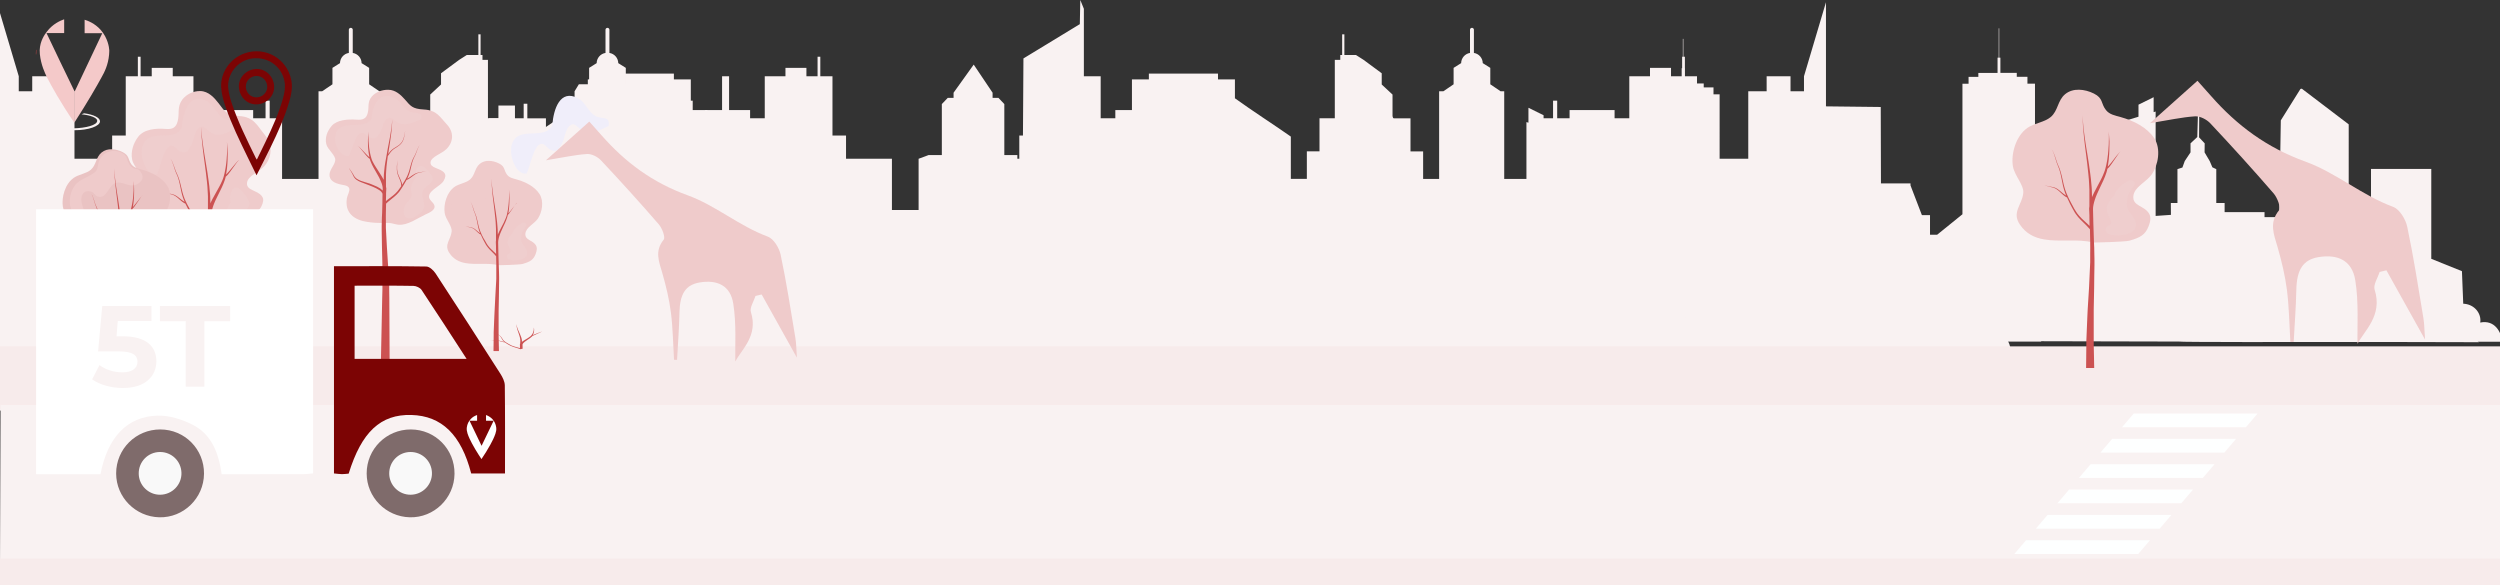 <?xml version="1.0" encoding="utf-8"?>
<!-- Generator: Adobe Illustrator 23.0.2, SVG Export Plug-In . SVG Version: 6.00 Build 0)  -->
<svg version="1.1" id="mockup_cover" xmlns="http://www.w3.org/2000/svg" xmlns:xlink="http://www.w3.org/1999/xlink" x="0px"
	 y="0px" viewBox="0 0 1920 449.61" style="enable-background:new 0 0 1920 449.61;" xml:space="preserve">
<rect x="0" y="0" width="1920" height="449.61" fill="#333333" stroke="none"/>
<style type="text/css">
	.st0{clip-path:url(#SVGID_2_);fill:#F9F2F2;}
	.st1{fill:#F9F2F2;}
	.st2{fill:#F7EBEB;}
	.st3{fill:#FEFFFF;}
	.st4{fill:#EFCBCB;}
	.st5{fill:#EFCECE;}
	.st6{fill:#CC5252;}
	.st7{fill:#EAC3C3;}
	.st8{fill:#EAE8F8;}
	.st9{fill:#F0EEFA;}
	.st10{fill:#F4C9C9;}
	.st11{fill:none;stroke:#BD4243;stroke-width:0.29;stroke-miterlimit:10;}
	.st12{fill:#7C0404;}
	.st13{fill:#FFFFFF;}
	.st14{fill:#7F6B6B;}
	.st15{fill:#F9F9F9;}
</style>
<g>
	<defs>
		<rect id="SVGID_1_" x="-2.47" width="562.4" height="315.33"/>
	</defs>
	<clipPath id="SVGID_2_">
		<use xlink:href="#SVGID_1_"  style="overflow:visible;"/>
	</clipPath>
	<path id="Path_563_1_" class="st0" d="M-2.47,1.72v329.33h1027.08V90.84h-7.52v-9.79h-12.7v9.79h-6.7V79.69h-2.82v11.17h-14.28
		v25.4h-9.67v21.19H958.6V70.12l-3.28-5.38h-7.89V52.12l-5.79-3.63c-0.06-3.92-2.93-7.22-6.8-7.84v-18
		c-0.11-0.64-0.61-1.15-1.25-1.25c-0.83-0.14-1.61,0.43-1.75,1.25v18c-3.87,0.62-6.73,3.92-6.8,7.84l-5.79,3.63v12.62h-7.87
		l-2.8,5.34v67.32H893.4l-12.87-46.57h-9.49V77.32h-3.17v13.53h-9.5v-6.32H823.8v6.31h-11.26V58.55h-15.9v-6.43h-16.1v6.44h-8.56
		v-15h-2.11v15h-9.34v45.51h-10.41v17.86h-35.25v39.33h-20.49v-39.33l-7.64-2.83h-10.2V79.92l-4.57-4.77h-4.44v-3.94l-15.47-21.6
		l-14.5,21.6v3.94h-4.49l-4.52,4.77v39.18h-10v2.83h-1.5v-17.86h-2.81l-0.37-59.19l-43.3-26.34L570.2,0l-2.74,6.77v51.79h-12.91
		v32.29H543.3v-6.32h-12.76V61h-13v-4.46h-53.09V61h-13v14.47c-13.94,10.05-28.76,19.52-42.94,29.42v32.5h-12.3v-21.15h-9.71v-25.4
		h-11.76V46h-4.2v-3.74h-1.45v-15.9h-1.7v15.89h-8.92L352.6,46l-13.89,10.27v8.62l-8.3,7.73v18.24h-13.8v25.4h-9.7v21.15h-12.29
		V70.08h-3.28l-7.84-5.34V52.12l-5.79-3.63c-0.06-3.92-2.93-7.22-6.8-7.84v-18c-0.11-0.64-0.61-1.15-1.25-1.25
		c-0.83-0.14-1.61,0.43-1.75,1.25v18c-3.87,0.62-6.73,3.92-6.8,7.84l-5.79,3.63v12.62l-7.88,5.34h-2.81v67.32h-28V90.83h-9.51V77.32
		h-3.17v13.53h-9.52v-6.32h-34.56v6.31h-11.3V58.55h-15.9v-6.43h-16.14v6.44h-8.55v-15h-2.11v15h-9.3v45.51H86.13v17.86H57.2V70.08
		H43.09V58.56H24.75v11.52H14.41V58.56L-2.47,1.72z"/>
</g>
<path id="Path_563" class="st1" d="M1385.46,58.56v11.52h-10.34V58.56h-18.34v11.52h-14.11v51.85h-28.93v-17.86h-10.44V58.56h-9.3
	v-15h-2.11v15h-8.55v-6.44h-16.14v6.43h-15.9v32.29H1240v-6.31h-34.56v6.32h-9.52V77.32h-3.17v13.51h-9.51v46.57h-28V70.08h-2.81
	l-7.88-5.34V52.12l-5.79-3.63c-0.07-3.92-2.93-7.22-6.8-7.84v-18c-0.14-0.83-0.92-1.39-1.75-1.25c-0.64,0.11-1.15,0.61-1.25,1.25v18
	c-3.87,0.62-6.74,3.92-6.8,7.84l-5.79,3.63v12.62l-7.84,5.34h-3.28v67.33h-12.29v-21.15h-9.7v-25.4h-13.8V72.62l-8.3-7.73v-8.62
	L1047.27,46l-5.87-3.75h-8.92V26.36h-1.7v15.9h-1.45V46h-4.2v44.84h-11.76v25.4h-9.71v21.15h-12.3v-32.5
	c-14.18-9.9-29-19.37-42.94-29.42V61h-13v-4.46h-53.09V61h-13v23.53h-12.76v6.32h-11.25V58.56h-12.91V6.77L829.67,0l-0.37,18.54
	L786,44.88l-0.37,59.19h-2.81v17.86h-1.5v-2.83h-10V79.92l-4.52-4.77h-4.49v-3.94l-14.5-21.6l-15.47,21.6v3.94h-4.44l-4.57,4.77
	v39.18h-10.2l-7.64,2.83v39.33H685v-39.33h-35.25v-17.86h-10.41V58.56H630v-15h-2.11v15h-8.56v-6.44h-16.1v6.43h-15.9v32.29h-11.26
	v-6.31H541.5v6.32H532V77.32h-3.17v13.51h-9.49l-12.87,46.57h-15.18V70.08l-2.8-5.34h-7.87V52.12l-5.79-3.63
	c-0.07-3.92-2.93-7.22-6.8-7.84v-18c-0.14-0.83-0.92-1.39-1.75-1.25c-0.64,0.11-1.15,0.61-1.25,1.25v18
	c-3.87,0.62-6.74,3.92-6.8,7.84l-5.79,3.63v12.62h-7.89l-3.28,5.38v67.33h-12.32v-21.19h-9.67v-25.4H405V79.69h-2.82v11.15h-6.7
	v-9.79h-12.7v9.79h-7.52v240.21h1027.08V1.72L1385.46,58.56z"/>
<path id="Path_564" class="st1" d="M1531.18,250.34c0.09-0.65,0.14-1.3,0.15-1.95c0-8.41-7.14-15.22-15.95-15.22
	c-7.43-0.12-13.93,4.95-15.63,12.18c-0.43,0-0.86-0.07-1.3-0.07c-3.51-0.01-6.89,1.28-9.5,3.63c-1.16-2.93-3.65-5.14-6.7-5.94
	v-77.74H1436v79.9c-2.86,2.07-4.91,5.07-5.8,8.49l0.47-163.89l-47.25,0.55l-0.16,58.68h-22.7v1.56l-13.93,36.31v1.56h-6.52
	l-19.44-15.73V72.43h-4.7v-5.31h-7.51v-3h-14.75V52.39h-0.89V29.87h-0.39v22.52h-0.9v11.68h-12.58v3h-8.19v5.31h-5.8V186.9
	l-3.11-1.64v-38.92h-6.09v7.92h-4.29V129h-5.66v25.24h-8.19v18.18l-17.6-9.3v-46.76l-8.07-9.95v-0.66l-26.48-8V88.5l-11.63-5.74
	v11.47l-1.54-0.47v80.18l-11.74-0.82l0.07-8.05l0,0V164h-5.08v-26l-3.81-1.23l-1.81-5l-4.42-6.64v-6.93l0,0l-1.42-1.33l-3.79-3.54
	V113l-0.88-30.88l-0.6,13.88l0.12,17.59l-4.31,4.6l0,0l0.08,6.94l-3.92,6.64l-2.07,4.83l-3,1.41l0,0v26h-6.4v7h-30.65v3.86h-11.31
	l-1.19-74.08v-0.06c0.01-0.06,0.01-0.11,0-0.17l0,0l-15-24c-0.37-0.35-0.93-0.42-1.37-0.17l-35.66,27.13v0.06h-0.06
	c0,0.02,0,0.04,0,0.06l-0.06,0.11c-0.01,0.04-0.01,0.09,0,0.13c0,0.02,0,0.04,0,0.06v79.59h-17.12v-45.7h-46.3v69.05l-23.54,9.49
	l-1,25c-7.32,0.2-13.19,5.86-13.19,12.82c0,0.55,0.04,1.1,0.12,1.64c-11.2-2.34-16.28,7.57-16.9,14.75h18.85l-1.09,0.34l76.09-0.18
	c70.28,0.11,154.36,0.16,154.36-0.32l0,0l105.87-0.25c0.01,0.1,0.05,0.19,0.09,0.28h284.35
	C1543.71,261.95,1538.69,254.43,1531.18,250.34z"/>
<path id="Path_564_1_" class="st1" d="M1283.22,262.34h284.35c0.04-0.09,0.08-0.18,0.09-0.28l105.87,0.25l0,0
	c0,0.48,84.08,0.43,154.36,0.32l76.09,0.18l-1.09-0.34h18.85c-0.62-7.18-5.7-17.09-16.9-14.75c0.08-0.54,0.12-1.09,0.12-1.64
	c0-6.96-5.87-12.62-13.19-12.82l-1-25l-23.54-9.49v-69.05h-46.3v45.7h-17.12V95.83c0-0.02,0-0.04,0-0.06c0.01-0.04,0.01-0.09,0-0.13
	l-0.06-0.11c0-0.02,0-0.04,0-0.06h-0.06v-0.06l-35.66-27.13c-0.44-0.25-1-0.18-1.37,0.17l-15,24l0,0c-0.01,0.06-0.01,0.11,0,0.17
	v0.06l-1.19,74.08h-11.31v-3.86h-30.65v-7h-6.4v-26l0,0l-3-1.41l-2.07-4.83l-3.92-6.64l0.08-6.94l0,0l-4.31-4.6l0.12-17.59
	l-0.6-13.88l-0.88,30.88v0.33l-3.79,3.54l-1.42,1.33l0,0v6.93l-4.42,6.64l-1.81,5l-3.81,1.23v26h-5.08v1.07l0,0l0.07,8.05
	l-11.74,0.82V85.65l-1.54,0.47V74.65l-11.63,5.74v9.25l-26.48,8v0.66l-8.07,9.95v46.76l-17.6,9.3v-18.18h-8.19v-25.24h-5.66v25.26
	h-4.29v-7.92h-6.09v38.92l-3.11,1.64V64.27h-5.8v-5.31h-8.19v-3h-12.58V44.28h-0.9V21.76h-0.39v22.52h-0.89v11.73h-14.75v3h-7.51
	v5.31h-4.7v100.23l-19.44,15.73h-6.52v-1.56l-13.93-36.31v-1.56h-22.7l-0.16-58.68l-47.25-0.55l0.47,163.89
	c-0.89-3.42-2.94-6.42-5.8-8.49v-79.9h-46.25v77.74c-3.05,0.8-5.54,3.01-6.7,5.94c-2.61-2.35-5.99-3.64-9.5-3.63
	c-0.44,0-0.87,0.07-1.3,0.07c-1.7-7.23-8.2-12.3-15.63-12.18c-8.81,0-15.95,6.81-15.95,15.22c0.01,0.65,0.06,1.3,0.15,1.95
	C1289.14,246.32,1284.12,253.84,1283.22,262.34z"/>
<rect id="Rectangle_64" y="266.01" class="st2" width="1920" height="48.37"/>
<path id="Path_595" class="st1" d="M1920,435.87H0L0.43,311H1920V435.87z"/>
<rect id="Rectangle_65" y="429.01" class="st2" width="1920" height="20.6"/>
<g>
	<path id="Path_596" class="st3" d="M1724.84,328.13h-95.15l9-10.55h95.15L1724.84,328.13z"/>
	<path id="Path_597" class="st3" d="M1708.31,347.59h-95.16l9-10.55h95.15L1708.31,347.59z"/>
	<path id="Path_598" class="st3" d="M1691.77,367.07h-95.16l9-10.55h95.15L1691.77,367.07z"/>
	<path id="Path_599" class="st3" d="M1675.23,386.53h-95.15l9-10.55h95.15L1675.23,386.53z"/>
	<path id="Path_600" class="st3" d="M1658.7,406h-95.16l9-10.55h95.07L1658.7,406z"/>
	<path id="Path_601" class="st3" d="M1642.15,425.47H1547l9-10.55h95.15L1642.15,425.47z"/>
</g>
<g id="Group_72">
	<path id="Path_583" class="st4" d="M203.07,127.53c6.31-7.29,6.19-16.78,0.25-24c-5.74-6.93-8.19-13.68-19.43-14.39
		c-9.95-0.62-11.19-3.52-16-9.83c-3.28-4.23-7.78-9.29-14.07-9.38c-5.34-0.09-10.42,2.3-13.76,6.47c-4.2,5.67-2.08,10.58-3.58,16.63
		c-1.2,4.87-3.88,6.45-9.1,6c-7.69-0.66-16.91,0.17-21.36,6.15c-3.73,5-5.74,11.47-4.53,17.38c1.13,5.74,8.25,11.13,7.6,16.09
		c-0.7,5.44-5.6,9.65-4.76,15.35c0.82,5.43,6,7.44,11.73,8.55c8.71,1.68,3.56,7.75,2.84,13.17c-1.27,9.55,2,18.25,13.41,21.83
		c4.26,1.34,9.53,1.64,14.06,1.85c2.65,0.12,5.36-0.12,8,0.07c2.91,0.2,5.33,1.43,8.11,1.75c7.73,0.88,16.15-6.28,22.51-9.76
		c3.85-2.11,9.29-4.59,7.77-9.31c-1-2.95-4.64-5-4.39-8.55c0.43-6.33,9.91-9.78,12.46-15.27c1.23-2.64,2.06-5.27,0.35-7.58
		c-3.6-4.92-12.14-4.29-11.47-10.3C190.22,134.93,199.2,132,203.07,127.53z"/>
	<path id="Path_584" class="st5" d="M171.84,91.03c-5.44-3.1-7.42-10.33-12.86-13.28c-6.78-3.66-11.37-1.55-14.38,2.88
		s-4.47,11.33-4.92,16.92c-1.16,3-3.46,5.31-9.17,6.13c-8.19,1.17-18.42-1.48-21.26,9.48c-0.61,3.23-0.45,6.57,0.46,9.73
		c1.56,6,5.24,11.78,10.71,11.26c2.7-4.48,5.24-22.38,11.42-22.28c2.46,0,4.1,3.36,6.44,4.45c4.73,2.22,6.19-0.42,8.5-4.57
		c2-3.61,2.56-10.39,5.47-13.11c3.43-3.23,5.08-0.3,8,1.95c8,6.1,13.32,1.31,21.35-2C182.93,90.43,176.54,93.71,171.84,91.03z"/>
	<path id="Path_585" class="st5" d="M183.66,144.8c-4.16-2.88-6.69,2.06-6.91,6.64c-0.07,1.42,0.09,2.84,0.48,4.2
		c-2.32,2.82-3.74,6.27-4.1,9.9c-0.22,3.93,1.37,5.74-0.25,9.51c-1.11,2.62-3.5,4.4-4.65,6.87c-1.89,4.1-2.14,12.18,2.66,12.91
		c2.52,0.38,5.84-1.32,8.53-3.65c2.29-2,4.1-4.41,4.6-6.38c1.19-4.92-1.95-9.61-1.37-14.59c0.72-6.2,8.43-8.59,9-13.43
		C191.93,153.79,185.97,146.39,183.66,144.8z"/>
	<path id="Path_586" class="st6" d="M182.96,123.37l-0.61,0.57l-0.75,0.82c-1.06,1.16-2.37,2.77-3.67,4.38s-2.62,3.2-3.71,4.3
		c-0.22,0.24-0.43,0.43-0.63,0.62l0.17-0.92c0.2-0.89,0.27-1.82,0.4-2.71l0.18-1.34l0.12-1.32c0.07-0.87,0.16-1.73,0.21-2.57
		l0.11-2.46c0.08-1.6,0.06-3.11,0.08-4.51c0.03-1.27,0-2.54-0.11-3.8c-0.11-1.13-0.12-2.11-0.2-2.93l-0.3-2.54l0.16,2.55v2.93
		c0,1.14-0.06,2.4-0.08,3.79s-0.15,2.89-0.31,4.48l-0.25,2.46c-0.1,0.82-0.23,1.64-0.34,2.54l-0.19,1.3l-0.25,1.31
		c-0.18,0.88-0.3,1.76-0.53,2.66c-0.23,0.9-0.42,1.83-0.68,2.69l-0.43,1.32c-0.14,0.44-0.34,0.88-0.5,1.31
		c-0.72,1.75-1.54,3.46-2.46,5.12c-0.89,1.64-1.83,3.28-2.74,4.92s-1.78,3.13-2.55,4.63c-0.38,0.75-0.77,1.48-1.08,2.2l-0.48,1.06
		v-1.52l-0.12-4c0-1.31-0.22-2.61-0.33-3.9l-0.35-3.82c-0.13-1.25-0.33-2.46-0.48-3.7c-0.33-2.46-0.65-4.8-1-7.08l-1.09-6.55
		l-1-6.06l-0.87-5.47c-0.3-1.71-0.47-3.33-0.67-4.82l-0.53-4.1c-0.22-2.46-0.35-4.43-0.47-5.74l-0.16-2l0.09,2
		c0.07,1.33,0.13,3.28,0.27,5.74l0.39,4.1c0.15,1.49,0.27,3.11,0.51,4.83l0.68,5.49l0.82,6.08l0.86,6.61
		c0.32,2.29,0.55,4.65,0.82,7.07c0.11,1.21,0.27,2.46,0.36,3.69l0.22,3.78c0.06,1.28,0.19,2.56,0.2,3.86v11.95l-0.2,1.43
		c0,0.21-0.06,0.43-0.07,0.62s0.2,3.65,0.2,4.34v2.1l0.11,5.63c-0.34-0.32-0.69-0.66-1.09-1l-1.43-1.28c-1-0.9-2.19-1.91-3.42-3
		c-1.28-1.16-2.46-2.43-3.52-3.8c-0.26-0.36-0.56-0.71-0.82-1.09l-0.76-1.19c-0.5-0.82-1.06-1.64-1.54-2.46l-1.51-2.56
		c-0.51-0.87-1-1.77-1.44-2.66c-0.24-0.45-0.48-0.9-0.71-1.35l-0.65-1.38l-0.65-1.39c-0.1-0.23-0.23-0.48-0.31-0.69l-0.27-0.71
		l-0.54-1.43c-0.19-0.48-0.3-1-0.45-1.43l-0.43-1.43l-0.36-1.44l-1.36-5.65c-0.22-0.92-0.51-1.81-0.75-2.7s-0.6-1.72-0.89-2.55
		c-0.29-0.8-0.63-1.59-1-2.36c-0.17-0.38-0.34-0.75-0.53-1.11c-0.17-0.35-0.31-0.71-0.44-1.07c-0.55-1.43-1-2.75-1.39-3.92
		c-0.39-1.17-0.82-2.18-1.18-3c-0.28-0.66-0.64-1.27-1.08-1.83c-0.12-0.16-0.26-0.3-0.41-0.43l-0.16-0.14l0.15,0.14
		c0.15,0.13,0.28,0.27,0.39,0.43c0.41,0.57,0.75,1.18,1,1.84c0.35,0.82,0.71,1.84,1.09,3c0.38,1.16,0.76,2.51,1.27,3.95
		c0.12,0.36,0.27,0.73,0.42,1.1s0.34,0.75,0.49,1.12c0.31,0.76,0.69,1.53,1,2.36c0.31,0.83,0.56,1.64,0.82,2.54s0.47,1.77,0.66,2.69
		l1.19,5.68l0.32,1.46l0.39,1.47c0.14,0.48,0.25,1,0.42,1.47l0.5,1.44l0.25,0.72c0.1,0.26,0.2,0.48,0.3,0.72l0.49,1.14l-0.36-0.21
		c-0.34-0.19-0.68-0.4-1-0.63c-0.35-0.27-0.75-0.52-1.15-0.82l-1.25-1c-0.43-0.35-0.89-0.7-1.38-1.06s-1-0.69-1.52-1l-0.82-0.44
		c-0.14-0.08-0.29-0.15-0.44-0.21l-0.44-0.16l-0.43-0.16l-0.47-0.13c-0.31-0.08-0.61-0.18-0.92-0.23c-0.6-0.13-1.19-0.24-1.74-0.33
		l-1.55-0.27c-0.47-0.1-0.92-0.16-1.3-0.28c-0.34-0.08-0.67-0.17-1-0.28l-0.82-0.29l0.82,0.34c0.33,0.12,0.66,0.23,1,0.32
		c0.37,0.13,0.82,0.21,1.28,0.34l1.53,0.34c0.55,0.12,1.11,0.25,1.69,0.4c0.28,0.07,0.55,0.16,0.82,0.26l0.43,0.14l0.43,0.18
		l0.43,0.19c0.13,0.06,0.26,0.13,0.38,0.21l0.77,0.45c0.47,0.34,1,0.67,1.39,1s0.87,0.73,1.27,1.11l1.19,1.06
		c0.37,0.34,0.77,0.64,1.12,0.93s0.75,0.52,1.06,0.75c0.14,0.12,0.3,0.22,0.46,0.3l0.39,0.2l0.75,0.39l0,0l0.12,0.28
		c0.21,0.47,0.46,0.92,0.68,1.38c0.47,0.91,0.89,1.83,1.38,2.71l1.45,2.61c0.47,0.86,1,1.64,1.47,2.46l0.72,1.2
		c0.25,0.41,0.52,0.8,0.82,1.17c1.06,1.44,2.25,2.77,3.55,4c1.22,1.15,2.35,2.2,3.35,3.11l1.38,1.29c0.42,0.39,0.77,0.76,1.11,1.1
		c0.59,0.56,1,1.07,1.34,1.44l0.18,8.91c0.1,2.83,0,5.67,0,8.5v6.32l-0.1,2.1l-0.82,16.39l-0.82,15.35l-0.2,3.6l-0.16,3.51
		l-0.29,6.67l-0.26,6.14l-0.12,2.84v2.68c0,3.47-0.07,6.48-0.11,9l-0.09,7.82h6.17l-0.17-7.81c-0.06-2.46-0.12-5.51-0.2-9v-5.52
		c0-1.93,0-4,0.06-6.09s0-4.33,0.06-6.62v-3.49l0.07-3.61l0.32-15.36c0.07-5.34,0.16-10.84,0.24-16.45v-4.24l-0.1-4.24
		c-0.06-2.83-0.09-5.67-0.29-8.52c-0.31-5.69-0.67-22.52-0.68-22.83v-0.51c-0.02-0.18-0.02-0.35,0-0.53l0.11-1.25
		c0.07-0.46,0.17-1,0.26-1.5c0.11-0.57,0.25-1.14,0.42-1.7c0.16-0.64,0.36-1.26,0.59-1.88c0.23-0.66,0.49-1.34,0.77-2
		s0.61-1.43,0.94-2.16c0.68-1.48,1.46-3,2.28-4.65s1.68-3.28,2.46-5c0.85-1.77,1.59-3.59,2.22-5.45c0.15-0.46,0.33-0.9,0.44-1.37
		l0.37-1.38l0.06-0.24c0.13-0.08,0.25-0.17,0.37-0.27c0.19-0.17,0.46-0.39,0.69-0.63c0.26-0.26,0.51-0.53,0.74-0.82
		c1-1.2,2.23-2.87,3.4-4.54s2.33-3.34,3.28-4.54l0.68-0.82l0.56-0.6l0.55-0.49L182.96,123.37z"/>
	<path id="Path_587" class="st7" d="M126.95,163.51c3.79-5.5,5.33-14.89,1.52-20.83c-4-6.29-11.58-10.17-19.09-12.29
		c-3.37-1-6.3-1.46-8.31-4c-3-3.88-1.42-6.82-6.87-9.56c-5.2-2.63-11.78-3.39-16.22,0.32s-4,9.6-8.28,13.27
		c-3.57,3-9.09,3.45-13,6.11c-6.83,4.68-9.54,15.2-8.43,22.21c0.88,5.58,6.38,10.8,5.89,15.63c-0.71,6.93-6.68,11-1.92,18.13
		c3.54,5.32,8.32,7.59,13.64,8.55c8.87,1.59,19.27-0.48,28,1.84c0,0,17.62-0.3,20.55-1.16c5.74-1.69,8.89-3.28,10.73-8.26
		c1-2.56,1.6-5.11,0.28-7.37c-2.79-4.74-9.4-4.16-8.91-10C117.01,170.7,123.96,167.85,126.95,163.51z"/>
	<path id="Path_588" class="st4" d="M108.23,132.34c-0.75-1.12-1.76-2.36-3.09-2.46c-2.32-0.11-4.43-1.37-5.61-3.37
		c-1.69-2.58-2.2-5.83-2.91-6.67c-1.28-1.48-2.94-2.58-4.79-3.2c-3.47-1.22-7.29-0.88-10.49,0.91c-2.42,1.34-4.27,3.5-5.21,6.1
		c-1.13,2.82-0.75,6.79-3.33,8.7c-2.21,1.56-4.55,2.94-7,4.1c-3.39,1.71-6.48,3.28-8.46,6.2c-3.11,4.45-4.35,9.95-3.44,15.3
		c0.59,3.38,2.7,5.25,3.13,8.69c0.47,3.74-0.39,5.8-1.78,9.11c-2.27,5.46-3.21,9.06,0.39,14.58c2.2,3.38,9.83,6,11.76,4.58
		c1.53-1.11-4.92-2.74-6.26-11.37c-0.87-5.65,3.83-8.8,4.62-13.8c1-6.42-5.33-13.8-2.61-20c1-2.38,3.41-3.67,7.24-2.46
		c2,0.65,2.42,2.94,4.56,3.62c7.6,2.46,8.28-9.88,14.89-10.65c6.06-0.68,10.29,4.72,16.39,0.66
		C110.01,138.42,110.25,135.33,108.23,132.34z"/>
	<path id="Path_589" class="st5" d="M113.02,181.99c-0.67-4.17,0.67-7.37,2.89-10.58c1-1.53,2.33-2.46,0.82-4
		c-0.86-0.68-2.04-0.78-3-0.25c-1.66,0.81-3.18,1.88-4.49,3.19c-1.72,1.64-3.19,3.62-3.48,5.31c-1.15,1.11-2.15,2.35-3,3.7
		c-1.64,2.87-1.48,4.92-0.14,7.92c0.48,1.09,1.89,3.2,1.37,4.56c-0.45,1.18-2,1.17-2.56,2.2c-0.78,1.11-0.52,2.64,0.59,3.43
		c0.2,0.14,0.43,0.25,0.66,0.33c1.84,0.89,4.92,1.06,7.79,0.61c3.16-0.49,6.12-1.73,7-3.55c0.87-1.74,0.79-3.81-0.23-5.47
		C115.89,186.86,113.43,184.54,113.02,181.99z"/>
	<path id="Path_590" class="st6" d="M109.05,150.46l-0.46,0.46l-0.56,0.62c-0.82,0.93-1.77,2.22-2.74,3.51s-2,2.57-2.77,3.45
		c-0.16,0.19-0.33,0.34-0.47,0.49c0.02-0.25,0.06-0.5,0.13-0.74c0.15-0.72,0.2-1.46,0.3-2.18l0.13-1.07l0.09-1.06
		c0.06-0.7,0.12-1.38,0.16-2.06l0.09-2c0.06-1.28,0-2.46,0.06-3.61c0.02-1,0-2-0.08-3c-0.08-0.9-0.09-1.7-0.15-2.35l-0.22-2l0.11,2
		v2.35c0,0.91,0,1.93-0.07,3s-0.11,2.32-0.24,3.6l-0.18,2c-0.07,0.66-0.17,1.34-0.25,2l-0.14,1l-0.18,1
		c-0.13,0.7-0.22,1.42-0.4,2.14s-0.31,1.47-0.51,2.15l-0.32,1.06c-0.11,0.34-0.23,0.68-0.38,1c-0.53,1.4-1.14,2.77-1.82,4.1
		c-0.66,1.34-1.37,2.65-2,3.93s-1.32,2.52-1.9,3.71c-0.28,0.61-0.57,1.18-0.82,1.76l-0.36,0.82v-1.07l-0.09-3.18
		c0-1-0.16-2.1-0.25-3.13l-0.26-3.07c-0.1-1-0.25-2-0.36-3c-0.25-1.95-0.48-3.85-0.78-5.68l-0.82-5.29l-0.77-4.86l-0.65-4.39
		c-0.22-1.38-0.35-2.67-0.5-3.87l-0.39-3.28c-0.16-2-0.26-3.56-0.34-4.62l-0.12-1.64l0.06,1.64c0,1.07,0.1,2.64,0.2,4.63l0.29,3.28
		c0.11,1.2,0.2,2.5,0.38,3.88l0.51,4.41l0.61,4.92l0.65,5.3c0.24,1.84,0.41,3.73,0.6,5.68c0.08,1,0.2,2,0.27,3l0.16,3
		c0,1,0.14,2,0.15,3.1s0,2.11,0,3.18v6.38l-0.15,1.15c-0.01,0.16-0.03,0.33-0.06,0.49c0,0.15,0.16,2.93,0.15,3.48v1.68
		c0,1.49,0.03,3,0.09,4.51c-0.25-0.25-0.52-0.53-0.82-0.82l-1.07-1c-0.77-0.72-1.64-1.53-2.55-2.46c-0.96-0.92-1.84-1.93-2.62-3
		c-0.2-0.29-0.41-0.57-0.59-0.88l-0.56-1c-0.38-0.65-0.82-1.29-1.15-2l-1.12-2.06c-0.38-0.7-0.71-1.42-1.07-2.14
		c-0.17-0.36-0.36-0.72-0.53-1.09l-0.48-1.11l-0.48-1.11c-0.07-0.18-0.17-0.38-0.23-0.55l-0.2-0.57l-0.4-1.15
		c-0.14-0.38-0.22-0.77-0.34-1.15l-0.32-1.15l-0.27-1.15l-1-4.53c-0.16-0.74-0.38-1.46-0.56-2.16s-0.44-1.38-0.66-2
		c-0.23-0.65-0.5-1.28-0.82-1.89c-0.13-0.3-0.25-0.6-0.39-0.89s-0.23-0.57-0.34-0.86c-0.41-1.14-0.72-2.21-1-3.15
		c-0.24-0.82-0.54-1.63-0.88-2.41c-0.21-0.52-0.48-1.02-0.82-1.47c-0.09-0.12-0.19-0.24-0.3-0.34L70,148.97l0.11,0.12
		c0.11,0.1,0.21,0.22,0.3,0.34c0.32,0.46,0.57,0.96,0.76,1.48c0.26,0.66,0.53,1.48,0.82,2.46s0.56,2,0.95,3.17
		c0.09,0.29,0.2,0.58,0.31,0.88s0.25,0.6,0.37,0.9c0.23,0.62,0.52,1.23,0.72,1.89s0.43,1.34,0.6,2s0.35,1.42,0.49,2.15l0.89,4.56
		l0.24,1.17l0.3,1.18c0.11,0.39,0.18,0.82,0.31,1.17l0.37,1.15l0.19,0.57c0.07,0.21,0.15,0.38,0.23,0.58l0.37,0.91l-0.27-0.17
		c-0.26-0.16-0.5-0.33-0.74-0.51c-0.28-0.21-0.56-0.44-0.82-0.68l-0.93-0.82c-0.32-0.29-0.65-0.56-1-0.82l-1.14-0.82l-0.63-0.35
		l-0.33-0.17l-0.33-0.13l-0.33-0.13l-0.34-0.11c-0.23-0.07-0.46-0.14-0.68-0.19c-0.45-0.11-0.89-0.19-1.3-0.26l-1.16-0.21
		c-0.35-0.08-0.69-0.13-1-0.22c-0.24-0.06-0.48-0.13-0.72-0.22L66,169.6l0.6,0.27c0.23,0.1,0.47,0.19,0.71,0.26
		c0.33,0.11,0.66,0.2,1,0.27l1.15,0.28c0.41,0.09,0.82,0.2,1.26,0.32c0.22,0.04,0.44,0.1,0.64,0.2l0.32,0.12l0.32,0.15l0.32,0.15
		l0.28,0.17l0.57,0.36c0.35,0.26,0.68,0.53,1,0.82c0.28,0.28,0.65,0.59,1,0.88l0.89,0.82c0.28,0.27,0.57,0.52,0.82,0.75
		c0.26,0.22,0.53,0.42,0.82,0.6l0.34,0.24l0.3,0.16l0.56,0.32l0,0l0.09,0.22c0.16,0.38,0.34,0.74,0.51,1.11
		c0.34,0.73,0.66,1.47,1,2.18l1.08,2.1c0.35,0.69,0.75,1.34,1.1,2l0.54,1c0.19,0.33,0.4,0.63,0.61,0.94
		c0.78,1.16,1.67,2.24,2.64,3.24c0.91,0.93,1.75,1.76,2.5,2.46l1,1c0.31,0.32,0.57,0.62,0.82,0.88c0.43,0.45,0.75,0.86,1,1.16
		l0.14,7.15c0.07,2.27,0,4.55,0,6.82v5.06l-0.07,1.68l-0.59,13.16l-0.63,12.29l-0.15,2.89l-0.11,2.82l-0.21,5.35l-0.2,4.92
		l-0.09,2.29v2.15c0,2.78-0.06,5.2-0.08,7.2l-0.07,6.27h4.6l-0.13-6.27c0-2-0.09-4.42-0.15-7.2v-17.46l0.06-2.89l0.24-12.29
		c0.06-4.28,0.11-8.7,0.17-13.19v-3.38l-0.07-3.4c0-2.27-0.07-4.55-0.21-6.83c-0.23-4.56-0.5-18-0.51-18.32v-0.84l0.08-1
		c0.04-0.4,0.1-0.81,0.2-1.2c0.07-0.42,0.2-0.88,0.31-1.37s0.27-1,0.44-1.52s0.36-1.07,0.57-1.64s0.46-1.14,0.7-1.74
		c0.51-1.19,1.09-2.46,1.7-3.73s1.25-2.63,1.86-4c0.63-1.39,1.17-2.82,1.64-4.27c0.11-0.37,0.25-0.73,0.34-1.1l0.28-1.11v-0.19
		l0.27-0.21c0.14-0.14,0.34-0.31,0.51-0.51s0.37-0.41,0.55-0.66c0.77-1,1.64-2.3,2.54-3.64s1.74-2.67,2.46-3.64l0.51-0.65l0.43-0.48
		l0.41-0.39L109.05,150.46z"/>
	<path id="Path_591" class="st8" d="M192.51,251.38c-7.06-4-11.82,2.27-18.54,2.15s-2-2.69-4.46-7.54c-3.37-6.74-6-6.83-10.53-7.52
		c-2.34-0.36-5.38,1-8,0.55c-2.2-9.55-7.1-11.39-11.87-9.48c-1.98,0.86-3.78,2.09-5.29,3.64c-2.82,2.78-4.9,6.21-6.06,10
		c-2.65,9.46-5.35,5.79-11.8,6.06c-2.4,0.1-6.22-0.36-8,1.7c-3.5,4-0.55,7.63-4.92,11.06c-3.48,2.76-10.32-0.89-7.51,7.59
		c1.15,3.48,4.57,5.56,8.49,6.79c7,2.19,15.57,1.69,15.57,1.69l47.06-0.72c2.41,0.77,11.39-1.06,18.46-4.1
		c3.35-1.56,6.31-3.83,8.69-6.65C197.95,261.66,199.68,255.4,192.51,251.38z"/>
	<path id="Path_592" class="st6" d="M165.38,259.27l-0.53,0.2l-0.65,0.28c-0.93,0.41-2.06,1-3.19,1.56s-2.28,1.13-3.22,1.53
		l-0.55,0.22l0.16-0.32c0.15-0.3,0.28-0.61,0.38-0.93l0.17-0.46l0.11-0.45c0.07-0.3,0.16-0.6,0.21-0.89l0.13-0.82
		c0.09-0.55,0.09-1.07,0.13-1.55c0.05-0.43,0.05-0.87,0-1.3c-0.01-0.34-0.05-0.67-0.13-1l-0.21-0.87l0.1,0.87v1
		c0,0.39-0.08,0.82-0.12,1.3c-0.06,0.52-0.17,1.04-0.33,1.54L157.6,260c-0.09,0.29-0.21,0.58-0.33,0.88l-0.17,0.45l-0.22,0.45
		c-0.14,0.32-0.31,0.62-0.49,0.92c-0.2,0.31-0.39,0.63-0.61,0.93l-0.38,0.46c-0.12,0.16-0.3,0.3-0.44,0.46
		c-0.67,0.65-1.39,1.25-2.14,1.8c-0.82,0.58-1.64,1.15-2.39,1.71s-1.55,1.1-2.23,1.64c-0.33,0.26-0.67,0.52-1,0.77l-0.43,0.37v-1.88
		c-0.05-0.45-0.13-0.9-0.23-1.34l-0.25-1.3c-0.09-0.43-0.25-0.82-0.37-1.26c-0.23-0.82-0.5-1.62-0.82-2.41l-0.82-2.24l-0.82-2.07
		l-0.66-1.86c-0.23-0.58-0.36-1.13-0.51-1.64l-0.39-1.39c-0.16-0.82-0.25-1.52-0.32-2l-0.11-0.7v0.7c0,0.46,0.07,1.12,0.16,2
		l0.27,1.4c0.1,0.55,0.22,1.1,0.37,1.64l0.51,1.88l0.62,2.07l0.65,2.25c0.24,0.78,0.41,1.59,0.59,2.42c0.08,0.42,0.2,0.82,0.25,1.26
		l0.14,1.3c0.06,0.44,0.1,0.88,0.11,1.32l-0.07,1.36l-0.07,1.38l-0.1,1.35l-0.19,0.49c0,0.07-0.06,0.15-0.07,0.21
		s0.13,1.25,0.11,1.48s0,0.48,0,0.72v1.93l-0.91-0.34l-1.2-0.42l-2.87-1c-1.01-0.35-1.99-0.77-2.94-1.25
		c-0.21-0.12-0.46-0.24-0.66-0.36l-0.63-0.39c-0.42-0.27-0.88-0.54-1.28-0.82l-1.25-0.82c-0.42-0.29-0.82-0.59-1.19-0.89l-0.59-0.45
		l-0.53-0.47l-0.53-0.47c-0.09-0.07-0.17-0.15-0.25-0.23l-0.22-0.24l-0.4-0.49c-0.13-0.15-0.25-0.31-0.36-0.48l-0.34-0.48
		l-0.29-0.49l-1.08-1.92c-0.17-0.31-0.4-0.61-0.6-0.91s-0.48-0.58-0.71-0.86c-0.23-0.28-0.58-0.54-0.82-0.82l-0.43-0.38l-0.37-0.36
		c-0.4-0.42-0.77-0.87-1.12-1.33c-0.31-0.36-0.64-0.69-1-1c-0.27-0.25-0.57-0.45-0.9-0.61c-0.11-0.06-0.22-0.1-0.34-0.14h-0.01
		c0.11,0.04,0.22,0.08,0.33,0.14c0.3,0.16,0.58,0.37,0.82,0.61c0.32,0.31,0.62,0.64,0.89,1c0.31,0.39,0.61,0.82,1,1.34
		c0.11,0.13,0.22,0.25,0.34,0.37l0.4,0.38c0.25,0.25,0.56,0.52,0.82,0.82c0.26,0.3,0.46,0.57,0.65,0.82
		c0.2,0.29,0.38,0.59,0.53,0.91l0.94,1.93l0.25,0.49l0.31,0.5c0.1,0.17,0.22,0.34,0.34,0.5l0.4,0.48l0.2,0.25l0.25,0.25l0.4,0.39
		l-0.3-0.07c-0.25-0.06-0.54-0.11-0.82-0.2s-0.64-0.16-1-0.27l-1.06-0.32l-1.16-0.34c-0.39-0.11-0.82-0.22-1.29-0.33l-0.71-0.14
		c-0.13,0.01-0.25-0.02-0.37-0.07h-0.38l-0.38-0.07h-0.39l-0.78-0.07l-1.47-0.09l-1.32-0.07c-0.37,0-0.73-0.03-1.1-0.07
		c-0.28,0.02-0.55-0.01-0.82-0.08l-0.7-0.09l0.68,0.11c0.27,0.02,0.55,0.05,0.82,0.1c0.32,0,0.69,0.07,1.08,0.1l1.3,0.1l1.43,0.11
		c0.24,0.01,0.48,0.03,0.72,0.07h0.36l0.36,0.06l0.36,0.06l0.32,0.07l0.65,0.15c0.4,0.11,0.82,0.22,1.17,0.34l1.06,0.36l1,0.34
		c0.31,0.11,0.65,0.2,0.94,0.3c0.29,0.1,0.62,0.17,0.89,0.24l0.39,0.1l0.34,0.07l0.64,0.12l0,0l0.1,0.09l0.56,0.47
		c0.39,0.3,0.74,0.61,1.14,0.91l1.2,0.88c0.39,0.29,0.82,0.56,1.22,0.82l0.6,0.4c0.2,0.14,0.45,0.26,0.67,0.39
		c0.97,0.51,1.97,0.96,3,1.33l2.81,1l1.16,0.42l0.93,0.36c0.49,0.18,0.82,0.35,1.12,0.48v0.22c0.81-0.25,1.63-0.44,2.46-0.57
		c-0.07-2.16-0.11-4.41-0.11-4.47v-0.17c-0.02-0.06-0.02-0.12,0-0.18l0.11-0.43c0.07-0.18,0.16-0.35,0.25-0.52
		c0.11-0.21,0.23-0.41,0.38-0.59c0.16-0.23,0.33-0.45,0.52-0.66c0.21-0.25,0.44-0.49,0.68-0.71c0.24-0.25,0.54-0.5,0.82-0.75
		c0.6-0.52,1.28-1.07,2-1.64s1.47-1.15,2.2-1.75c0.71-0.56,1.38-1.18,2-1.85c0.14-0.15,0.28-0.31,0.4-0.48l0.34-0.48v-0.08l0.32-0.1
		c0.16-0.07,0.39-0.14,0.59-0.23s0.43-0.18,0.64-0.29c1.03-0.5,2.03-1.04,3-1.64c1-0.62,2-1.18,2.88-1.64l0.59-0.29l0.49-0.21
		l0.47-0.17L165.38,259.27z"/>
</g>
<path id="Path_566" class="st9" d="M457.3,89.11c-5.61-3.17-7.65-10.59-13.26-13.6c-7-3.75-11.72-1.58-14.82,2.94
	s-4.6,11.61-5,17.34c-1.2,3.08-3.57,5.44-9.45,6.28c-8.43,1.2-19-1.52-21.9,9.72c-0.63,3.32-0.47,6.75,0.48,10
	c1.64,6.17,5.41,12.08,11,11.54c2.78-4.6,5.41-22.94,11.77-22.84c2.51,0,4.24,3.44,6.64,4.56c4.87,2.28,6.38-0.43,8.76-4.69
	c2.06-3.7,2.65-10.65,5.63-13.45c3.54-3.28,5.24-0.3,8.27,2c8.19,6.25,13.73,1.34,22-2.07C468.72,88.5,462.13,91.84,457.3,89.11z"/>
<g>
	<path id="Path_569" class="st4" d="M1652.48,134.01c5.14-7.29,7.23-19.82,2.06-27.72c-5.48-8.38-15.68-13.53-25.87-16.38
		c-4.57-1.27-8.51-1.94-11.27-5.35c-4.12-5.16-1.93-9.07-9.32-12.73c-7.06-3.5-15.97-4.45-21.97,0.43s-5.37,12.78-11.21,17.66
		c-4.86,4.03-12.3,4.6-17.58,8.12c-9.25,6.23-12.93,20.22-11.43,29.56c1.22,7.41,8.64,14.38,7.98,20.75
		c-0.98,9.22-9.04,14.57-2.59,24.13c4.8,7.09,11.27,10.11,18.47,11.37c12.01,2.12,26.11-0.64,37.95,2.43c0,0,23.88-0.42,27.84-1.48
		c7.83-2.25,12.05-4.36,14.57-11c1.29-3.41,2.16-6.8,0.37-9.78c-3.78-6.32-12.75-5.54-12.07-13.34
		C1639,143.57,1648.43,139.79,1652.48,134.01z"/>
	<path id="Path_571" class="st5" d="M1633.59,158.61c-0.9-5.54,0.9-9.71,3.91-14.08c1.48-2.05,3.16-3.25,1.1-5.34
		c-1.18-0.88-2.76-1.01-4.06-0.33c-2.25,1.07-4.3,2.5-6.08,4.24c-2.33,2.19-4.33,4.86-4.73,7.07c-1.57,1.47-2.95,3.13-4.12,4.94
		c-2.27,3.81-2.02,6.51-0.19,10.54c0.65,1.48,2.55,4.27,1.85,6.08c-0.61,1.59-2.74,1.48-3.47,2.96c-1.04,1.48-0.68,3.52,0.8,4.56
		c0.28,0.19,0.58,0.35,0.91,0.45c2.43,1.22,6.63,1.48,10.55,0.8c4.28-0.65,8.3-2.3,9.53-4.73c1.19-2.31,1.08-5.08-0.3-7.29
		C1637.49,165.08,1634.16,162,1633.59,158.61z"/>
	<path id="Path_572" class="st6" d="M1628.21,116.65l-0.62,0.61l-0.76,0.84c-1.08,1.22-2.43,2.96-3.72,4.67
		c-1.17,1.59-2.42,3.13-3.75,4.6c-0.2,0.23-0.41,0.45-0.64,0.65c0.02-0.33,0.08-0.66,0.18-0.98c0.19-0.96,0.27-1.94,0.42-2.96
		l0.18-1.48l0.12-1.48c0-0.93,0.16-1.85,0.22-2.74l0.12-2.62c0.09-1.7,0-3.32,0.09-4.86c0.07-1.35,0.03-2.71-0.1-4.06
		c-0.1-1.2-0.12-2.25-0.21-3.13l-0.3-2.73l0.16,2.73v3.13c0,1.2,0,2.56-0.09,4.05c-0.09,1.48-0.16,3.08-0.31,4.79l-0.24,2.61
		c-0.1,0.89-0.24,1.79-0.36,2.71l-0.18,1.38l-0.24,1.39c-0.18,0.93-0.3,1.88-0.55,2.85c-0.25,0.96-0.43,1.94-0.7,2.86l-0.44,1.48
		c-0.13,0.47-0.34,0.93-0.5,1.39c-0.71,1.87-1.52,3.69-2.43,5.47c-0.9,1.78-1.85,3.53-2.77,5.22c-0.92,1.69-1.79,3.34-2.58,4.95
		c-0.37,0.8-0.77,1.57-1.1,2.34l-0.49,1.13v-1.63l-0.12-4.22c0-1.39-0.24-2.79-0.33-4.17l-0.37-4.06c-0.13-1.33-0.33-2.65-0.49-3.94
		c-0.34-2.59-0.65-5.13-1.05-7.56l-1.11-7.04l-1.07-6.45l-0.87-5.84c-0.3-1.84-0.47-3.56-0.68-5.14l-0.53-4.37
		c-0.22-2.65-0.37-4.73-0.47-6.15l-0.16-2.18l0.1,2.18c0,1.48,0.13,3.51,0.27,6.15l0.39,4.45c0.15,1.59,0.27,3.32,0.5,5.16l0.7,5.93
		l0.83,6.49l0.87,7.06c0.31,2.43,0.56,4.95,0.82,7.56c0.12,1.3,0.28,2.61,0.37,3.93l0.24,4.03c0,1.36,0.19,2.73,0.19,4.12v12.72
		l-0.19,1.48v0.65c0,0.21,0.21,3.88,0.21,4.64v2.24l0.12,6.02c-0.34-0.34-0.7-0.71-1.1-1.1l-1.48-1.36
		c-1.04-0.96-2.21-2.05-3.45-3.22c-1.3-1.25-2.48-2.61-3.54-4.06c-0.29-0.39-0.56-0.8-0.8-1.22l-0.77-1.22
		c-0.5-0.86-1.07-1.72-1.48-2.62l-1.48-2.73c-0.5-0.92-0.96-1.88-1.48-2.85c-0.24-0.49-0.5-0.96-0.71-1.48l-0.65-1.48l-0.65-1.48
		c-0.1-0.24-0.24-0.5-0.31-0.73l-0.27-0.77l-0.55-1.48c-0.19-0.5-0.3-1.02-0.44-1.48l-0.43-1.48l-0.37-1.48l-1.38-6.08
		c-0.22-0.98-0.5-1.93-0.76-2.88c-0.25-0.95-0.61-1.84-0.89-2.73c-0.28-0.89-0.71-1.7-1.05-2.52c-0.16-0.42-0.36-0.8-0.52-1.22
		s-0.31-0.77-0.44-1.16c-0.56-1.48-0.98-2.96-1.39-4.2c-0.34-1.09-0.75-2.16-1.22-3.2c-0.28-0.7-0.65-1.35-1.1-1.96
		c-0.12-0.16-0.26-0.31-0.42-0.44l-0.16-0.15l0.15,0.15c0.15,0.14,0.29,0.29,0.4,0.46c0.43,0.61,0.78,1.27,1.04,1.97
		c0.37,0.87,0.71,1.97,1.1,3.22c0.39,1.25,0.77,2.68,1.29,4.21c0.12,0.39,0.28,0.77,0.43,1.22c0.15,0.44,0.34,0.79,0.5,1.22
		c0.31,0.82,0.7,1.65,0.98,2.52c0.28,0.87,0.58,1.78,0.82,2.71c0.24,0.93,0.47,1.9,0.67,2.86l1.22,6.08l0.33,1.48l0.4,1.57
		c0.15,0.52,0.24,1.05,0.43,1.57l0.5,1.48l0.25,0.77c0.1,0.28,0.21,0.5,0.3,0.77l0.5,1.22l-0.37-0.24c-0.3-0.21-0.64-0.37-1.01-0.67
		c-0.37-0.3-0.77-0.56-1.22-0.9l-1.22-1.05c-0.43-0.38-0.89-0.75-1.38-1.13c-0.49-0.37-1.02-0.73-1.48-1.1l-0.84-0.47l-0.44-0.24
		l-0.44-0.18l-0.44-0.18l-0.47-0.13c-0.3-0.09-0.61-0.17-0.92-0.24l-1.76-0.36l-1.57-0.3c-0.47-0.1-0.92-0.18-1.3-0.3
		c-0.33-0.08-0.66-0.18-0.98-0.3l-0.83-0.31l0.82,0.36c0.32,0.13,0.65,0.24,0.98,0.34c0.37,0.13,0.82,0.24,1.29,0.37l1.48,0.37
		l1.7,0.43c0.3,0.04,0.59,0.14,0.86,0.28l0.44,0.15l0.43,0.19l0.44,0.19l0.37,0.22l0.77,0.49c0.47,0.37,0.98,0.71,1.48,1.13
		c0.46,0.37,0.89,0.78,1.29,1.22l1.22,1.13c0.37,0.37,0.77,0.68,1.13,0.98c0.36,0.3,0.76,0.56,1.07,0.8
		c0.14,0.12,0.3,0.22,0.46,0.31l0.4,0.22l0.77,0.43l0,0l0.12,0.3c0.22,0.5,0.46,0.98,0.7,1.48c0.47,0.98,0.9,1.96,1.39,2.96
		l1.48,2.79c0.47,0.92,1.01,1.78,1.48,2.65l0.73,1.29c0.25,0.43,0.55,0.85,0.82,1.22c1.07,1.54,2.27,2.97,3.59,4.3
		c1.22,1.22,2.43,2.34,3.39,3.32l1.39,1.38c0.43,0.43,0.77,0.82,1.11,1.22c0.48,0.47,0.94,0.96,1.36,1.48l0.18,9.52
		c0.1,2.96,0,6.08,0,9.07v6.75l-0.1,2.22l-0.8,17.51l-1.02,16.41l-0.19,3.85l-0.16,3.75l-0.3,7.12l-0.27,6.55l-0.12,2.96v2.86
		c0,3.65,0,6.92-0.1,9.58l-0.1,8.35h6.23l-0.16-8.35l-0.21-9.58v-26.97l0.33-16.4c0-5.69,0.16-11.58,0.24-17.55v-4.6l-0.1-4.45
		c0-2.96-0.1-6.08-0.3-9.1c-0.31-6.08-0.68-24.06-0.7-24.39v-1.11l0.1-1.32c0.04-0.54,0.13-1.08,0.27-1.6
		c0.1-0.56,0.27-1.22,0.43-1.82c0.16-0.61,0.37-1.3,0.59-2.02c0.22-0.71,0.5-1.48,0.77-2.18c0.27-0.7,0.62-1.48,0.95-2.31
		c0.68-1.59,1.48-3.25,2.3-4.97c0.82-1.72,1.7-3.51,2.52-5.34c0.85-1.85,1.6-3.74,2.24-5.68c0.15-0.49,0.33-0.96,0.44-1.48
		l0.37-1.48v-0.25l0.37-0.3c0.24-0.21,0.48-0.44,0.7-0.68c0.24-0.27,0.5-0.55,0.76-0.87c1.04-1.29,2.25-3.07,3.44-4.86
		s2.36-3.56,3.34-4.86l0.68-0.86l0.58-0.64l0.56-0.52L1628.21,116.65z"/>
</g>
<path id="Path_573" class="st4" d="M413,168c3.45-5,4.84-13.53,1.38-18.93c-3.67-5.74-10.51-9.24-17.35-11.18
	c-3.07-0.88-5.74-1.33-7.55-3.66c-2.76-3.53-1.29-6.2-6.24-8.69c-4.73-2.38-10.7-3.08-14.75,0.29s-3.6,8.73-7.52,12.06
	c-3.28,2.75-8.25,3.13-11.79,5.56c-6.2,4.25-8.66,13.81-7.66,20.18c0.82,5.07,5.8,9.83,5.35,14.2c-0.65,6.3-6.06,10-1.75,16.48
	c3.22,4.84,7.56,6.9,12.39,7.76c8.06,1.44,17.5-0.43,25.4,1.64c0,0,16-0.28,18.68-1.06c5.25-1.53,8.08-3,9.75-7.51
	c0.86-2.33,1.45-4.65,0.25-6.69c-2.54-4.31-8.55-3.79-8.1-9.09C404,174.54,410.28,171.95,413,168z"/>
<path id="Path_574" class="st4" d="M396,139.69c-0.69-1-1.64-2.15-2.8-2.2c-2.1-0.12-4-1.28-5.06-3.1c-1.53-2.34-2-5.29-2.65-6.06
	c-1.16-1.35-2.67-2.36-4.36-2.92c-3.15-1.11-6.62-0.81-9.53,0.82c-2.2,1.21-3.88,3.18-4.74,5.54c-1,2.56-0.68,6.18-3,7.91
	c-2.01,1.42-4.13,2.67-6.35,3.73c-3.08,1.56-5.89,3-7.69,5.63c-2.87,4.05-4.01,9.07-3.19,13.96c0.53,3.08,2.46,4.78,2.84,7.9
	c0.43,3.4-0.36,5.27-1.64,8.28c-2.07,5-2.92,8.19,0.34,13.24c2,3.08,8.91,5.46,10.65,4.16c1.39-1-4.48-2.46-5.7-10.33
	c-0.82-5.13,3.48-8,4.2-12.54c0.92-5.83-4.84-12.54-2.37-18.15c1-2.15,3.1-3.34,6.55-2.23c1.84,0.59,2.2,2.67,4.15,3.28
	c6.91,2.2,7.52-9,13.53-9.65c5.5-0.62,9.35,4.29,14.91,0.59C397.6,145.21,397.82,142.4,396,139.69z"/>
<path id="Path_575" class="st5" d="M400.33,184.82c-0.62-3.79,0.62-6.67,2.62-9.61c1-1.39,2.11-2.22,0.73-3.64
	c-0.79-0.61-1.86-0.69-2.73-0.22c-1.52,0.73-2.9,1.71-4.1,2.89c-1.57,1.5-2.89,3.28-3.16,4.83c-1.05,1.01-1.98,2.14-2.76,3.37
	c-1.52,2.61-1.35,4.44-0.12,7.2c0.44,1,1.71,2.91,1.25,4.14c-0.41,1.07-1.84,1.07-2.34,2c-0.71,1.03-0.44,2.44,0.58,3.14
	c0.17,0.12,0.36,0.21,0.56,0.28c2.26,0.85,4.72,1.05,7.08,0.55c2.88-0.45,5.56-1.57,6.4-3.22c0.81-1.59,0.73-3.48-0.2-5
	C402.95,189.21,400.71,187.11,400.33,184.82z"/>
<path id="Path_576" class="st6" d="M396.73,156.15l-0.42,0.42l-0.51,0.57c-0.87,1.02-1.7,2.09-2.46,3.19
	c-0.78,1.1-1.62,2.15-2.52,3.14c-0.15,0.17-0.29,0.31-0.43,0.45c0.02-0.23,0.06-0.45,0.12-0.67c0.13-0.66,0.18-1.33,0.27-2l0.12-1
	l0.08-1c0-0.64,0.11-1.26,0.15-1.87l0.08-1.79c0.06-1.16,0-2.27,0.06-3.28c0.04-0.92,0.02-1.85-0.07-2.77
	c-0.07-0.82-0.08-1.54-0.14-2.13l-0.2-1.85l0.11,1.86v2.13c0,0.82,0,1.75-0.06,2.77s-0.11,2.11-0.21,3.28l-0.16,1.78
	c-0.07,0.61-0.16,1.22-0.23,1.85l-0.12,1l-0.16,1c-0.12,0.64-0.2,1.29-0.36,1.94s-0.29,1.33-0.46,2l-0.29,1
	c-0.09,0.32-0.23,0.64-0.34,1c-0.48,1.28-1.03,2.52-1.64,3.74c-0.61,1.22-1.25,2.41-1.85,3.57s-1.2,2.29-1.73,3.38
	c-0.25,0.55-0.52,1.07-0.74,1.64l-0.33,0.77V179l-0.08-2.88c0-1-0.15-1.91-0.22-2.84l-0.24-2.78c-0.09-0.92-0.22-1.81-0.33-2.7
	c-0.22-1.77-0.43-3.5-0.7-5.16l-0.74-4.81l-0.7-4.42l-0.59-4c-0.2-1.25-0.32-2.46-0.45-3.51l-0.35-3c-0.15-1.8-0.24-3.23-0.31-4.2
	l-0.11-1.48l0.06,1.49c0,1,0.09,2.39,0.18,4.2l0.21,2.92c0.1,1.09,0.18,2.27,0.34,3.52l0.46,4l0.56,4.43l0.58,4.82
	c0.21,1.64,0.38,3.38,0.54,5.15c0.08,0.88,0.19,1.79,0.25,2.69l0.15,2.75c0,0.93,0.12,1.86,0.13,2.81s0,1.92,0,2.88v5.79l-0.13,1
	c0.02,0.15,0.02,0.3,0,0.45c0,0.14,0.14,2.65,0.13,3.16v1.52L381,195c-0.23-0.23-0.47-0.48-0.74-0.75l-1-0.93
	c-0.7-0.66-1.48-1.39-2.31-2.2c-0.87-0.85-1.67-1.78-2.38-2.77c-0.17-0.26-0.38-0.52-0.54-0.82l-0.52-0.87
	c-0.34-0.58-0.71-1.18-1-1.79l-1.14-1.87c-0.34-0.63-0.65-1.29-1-1.94c-0.16-0.33-0.33-0.66-0.48-1l-0.43-1l-0.43-1
	c-0.08-0.16-0.15-0.33-0.21-0.5l-0.18-0.52l-0.36-1c-0.13-0.34-0.2-0.7-0.3-1l-0.29-1l-0.25-1l-0.92-4.1
	c-0.15-0.67-0.34-1.32-0.51-2s-0.4-1.25-0.6-1.86s-0.48-1.16-0.7-1.72c-0.12-0.28-0.23-0.54-0.35-0.82
	c-0.12-0.27-0.22-0.54-0.3-0.82c-0.37-1-0.66-2-0.93-2.86c-0.23-0.75-0.5-1.48-0.82-2.19c-0.19-0.48-0.44-0.93-0.74-1.34
	c-0.08-0.11-0.17-0.22-0.28-0.31l-0.11-0.1l0.1,0.1c0.1,0.09,0.19,0.2,0.27,0.31c0.29,0.41,0.53,0.87,0.7,1.34
	c0.24,0.6,0.48,1.34,0.74,2.2s0.52,1.83,0.86,2.88c0.08,0.26,0.18,0.53,0.29,0.82s0.23,0.54,0.34,0.82
	c0.21,0.56,0.47,1.12,0.66,1.72s0.38,1.21,0.54,1.85s0.32,1.29,0.45,2l0.82,4.1l0.22,1.07l0.26,1.07c0.1,0.35,0.16,0.72,0.28,1.07
	l0.34,1l0.17,0.52c0.07,0.19,0.14,0.35,0.2,0.52l0.34,0.82l-0.25-0.16c-0.2-0.14-0.43-0.26-0.67-0.46s-0.51-0.38-0.78-0.62
	l-0.82-0.72c-0.29-0.25-0.61-0.52-0.93-0.77s-0.68-0.5-1-0.75l-0.57-0.32l-0.29-0.16l-0.29-0.12l-0.3-0.12l-0.31-0.1
	c-0.21-0.06-0.42-0.13-0.62-0.17l-1.18-0.24l-1-0.2c-0.32-0.07-0.62-0.12-0.88-0.2c-0.22-0.05-0.44-0.12-0.66-0.2l-0.56-0.21
	l0.54,0.25c0.21,0.09,0.43,0.17,0.65,0.24c0.25,0.09,0.55,0.16,0.87,0.25l1,0.25c0.37,0.08,0.75,0.18,1.15,0.29
	c0.2,0.03,0.4,0.1,0.58,0.19l0.29,0.1l0.29,0.13l0.29,0.13l0.25,0.16l0.52,0.33c0.33,0.24,0.64,0.5,0.94,0.77
	c0.29,0.28,0.59,0.53,0.86,0.82l0.82,0.77c0.25,0.25,0.52,0.47,0.76,0.67s0.5,0.38,0.71,0.55c0.1,0.08,0.2,0.16,0.31,0.22l0.27,0.16
	l0.51,0.29l0,0l0.08,0.2c0.15,0.34,0.31,0.67,0.46,1c0.31,0.66,0.61,1.34,0.93,2l1,1.91c0.32,0.63,0.67,1.22,1,1.82l0.49,0.88
	c0.17,0.28,0.35,0.56,0.55,0.82c0.71,1.05,1.52,2.03,2.4,2.94c0.82,0.82,1.59,1.64,2.27,2.27l0.93,0.93
	c0.29,0.29,0.52,0.56,0.75,0.82c0.4,0.41,0.69,0.82,0.91,1.06l0.12,6.5c0.07,2.06,0,4.1,0,6.2V214l-0.07,1.53l-0.66,12l-0.57,11.19
	l-0.13,2.63l-0.11,2.57l-0.2,4.86l-0.18,4.47l-0.08,2.07v2l-0.07,6.55l-0.07,5.74h4.18l-0.12-5.74l-0.13-6.55v-18.47l0.22-11.19
	c0-3.88,0.11-7.91,0.16-12v-3.12l-0.07-3.09c0-2.07-0.07-4.1-0.2-6.21c-0.21-4.15-0.46-16.39-0.46-16.65v-0.76l0.07-0.91
	c0.04-0.37,0.1-0.74,0.18-1.1c0.06-0.4,0.18-0.82,0.28-1.25s0.25-0.89,0.4-1.38s0.33-1,0.52-1.48s0.42-1,0.64-1.58
	c0.46-1.08,1-2.21,1.54-3.39s1.14-2.39,1.7-3.65c0.57-1.26,1.07-2.56,1.5-3.88c0.1-0.34,0.22-0.66,0.3-1l0.25-1V165l0.25-0.2
	c0.13-0.12,0.31-0.29,0.47-0.46c0.18-0.19,0.35-0.38,0.5-0.59c0.7-0.88,1.51-2.09,2.3-3.28s1.58-2.46,2.24-3.28l0.46-0.59l0.38-0.44
	l0.37-0.36L396.73,156.15z"/>
<path id="Path_578" class="st6" d="M415.62,254.84l-0.43,0.14l-0.52,0.19c-0.74,0.28-1.64,0.66-2.53,1c-0.89,0.34-1.81,0.76-2.56,1
	l-0.43,0.15l0.13-0.21c0.12-0.2,0.22-0.41,0.3-0.63l0.13-0.31l0.1-0.3c0.06-0.2,0.13-0.4,0.17-0.6l0.11-0.57
	c0.05-0.33,0.09-0.67,0.11-1v-0.88c-0.01-0.23-0.05-0.45-0.11-0.67l-0.21-0.61l0.08,0.59v0.68c0,0.26-0.07,0.56-0.1,0.88
	c-0.05,0.34-0.14,0.68-0.26,1l-0.19,0.57c-0.07,0.2-0.17,0.39-0.26,0.59l-0.14,0.3l-0.18,0.3c-0.11,0.22-0.25,0.42-0.39,0.62
	c-0.16,0.2-0.3,0.43-0.49,0.63l-0.3,0.31c-0.1,0.11-0.24,0.2-0.35,0.31c-0.54,0.44-1.11,0.84-1.7,1.21
	c-0.62,0.39-1.28,0.82-1.91,1.15c-0.61,0.34-1.2,0.7-1.77,1.1c-0.26,0.18-0.53,0.35-0.75,0.52l-0.34,0.25v-1.27
	c-0.04-0.3-0.1-0.6-0.18-0.9l-0.2-0.88c-0.08-0.28-0.18-0.55-0.29-0.82c-0.2-0.56-0.38-1.11-0.63-1.64l-0.66-1.52l-0.63-1.39
	l-0.53-1.25c-0.15-0.36-0.29-0.73-0.4-1.11l-0.31-0.94c-0.12-0.57-0.2-1-0.25-1.33l-0.09-0.47v0.48c0,0.31,0.06,0.76,0.12,1.34
	l0.22,1c0.08,0.38,0.17,0.75,0.29,1.11l0.4,1.26l0.49,1.4l0.52,1.52c0.18,0.54,0.34,1.09,0.47,1.64c0.07,0.28,0.16,0.57,0.2,0.82
	l0.12,0.87c0.05,0.29,0.08,0.59,0.09,0.89v0.92l-0.06,0.93l-0.07,0.92l-0.15,0.34c0,0.05-0.02,0.1-0.06,0.14
	c0.01,0.33,0.04,0.67,0.09,1c-0.01,0.18,0,0.32,0,0.48v1.3l-0.73-0.23l-1-0.28l-2.28-0.66c-0.8-0.23-1.58-0.5-2.34-0.82l-0.52-0.25
	l-0.5-0.27c-0.33-0.18-0.7-0.36-1-0.56l-1-0.57c-0.34-0.2-0.63-0.4-1-0.6l-0.47-0.3l-0.42-0.31l-0.43-0.31l-0.2-0.16l-0.17-0.16
	l-0.35-0.33c-0.1-0.1-0.2-0.21-0.29-0.33l-0.27-0.33l-0.27-0.37l-0.82-1.3c-0.15-0.21-0.31-0.42-0.48-0.61
	c-0.18-0.2-0.37-0.4-0.57-0.58c-0.19-0.19-0.47-0.36-0.68-0.53l-0.34-0.25l-0.29-0.25c-0.36-0.33-0.63-0.63-0.89-0.89
	c-0.24-0.24-0.49-0.47-0.76-0.68c-0.22-0.17-0.46-0.31-0.71-0.41l-0.27-0.09l0,0l0.26,0.1c0.24,0.11,0.47,0.25,0.67,0.42
	c0.25,0.21,0.49,0.44,0.7,0.69c0.25,0.27,0.49,0.57,0.82,0.9l0.27,0.25l0.32,0.25c0.2,0.17,0.45,0.35,0.63,0.53
	c0.19,0.18,0.36,0.37,0.52,0.58c0.15,0.19,0.29,0.4,0.42,0.61l0.75,1.3l0.2,0.34l0.25,0.34c0.08,0.12,0.17,0.23,0.27,0.34l0.32,0.33
	l0.16,0.16l0.2,0.16l0.32,0.26h-0.24c-0.23-0.02-0.45-0.06-0.66-0.14l-0.77-0.18l-0.82-0.21l-0.92-0.23c-0.31-0.08-0.67-0.15-1-0.22
	l-0.57-0.09h-1.82l-1.17-0.06h-1.87l-0.66-0.06l-0.56-0.06l0.54,0.07c0.22-0.01,0.44,0.02,0.65,0.07l0.86,0.07l1,0.07l1.14,0.07
	h1.68l0.52,0.1c0.32,0.07,0.65,0.15,0.93,0.23l0.82,0.25l0.82,0.23l0.75,0.2c0.22,0.07,0.5,0.11,0.7,0.16l0.31,0.07h0.27l0.51,0.08
	l0,0l0.07,0.07l0.45,0.31c0.3,0.2,0.58,0.42,0.9,0.61l1,0.59c0.31,0.2,0.66,0.38,1,0.57l0.48,0.27l0.53,0.26
	c0.77,0.35,1.56,0.65,2.36,0.9l2.24,0.69l0.92,0.29l0.74,0.25c0.39,0.12,0.68,0.24,0.89,0.32v0.15c0.66-0.17,1.33-0.3,2-0.39
	c-0.06-1.46-0.08-3-0.08-3v-0.24l0.09-0.29c0-0.11,0.12-0.22,0.2-0.35c0.09-0.14,0.19-0.28,0.3-0.4c0.13-0.16,0.27-0.3,0.42-0.44
	c0.17-0.17,0.35-0.33,0.54-0.48c0.19-0.16,0.43-0.34,0.66-0.51c0.48-0.35,1-0.71,1.59-1.1s1.17-0.78,1.74-1.18
	c0.55-0.38,1.07-0.79,1.56-1.25c0.11-0.1,0.22-0.21,0.32-0.32l0.26-0.32v-0.06l0.25-0.07l0.48-0.16c0.16-0.06,0.34-0.12,0.51-0.2
	c0.71-0.29,1.54-0.69,2.35-1.08s1.64-0.82,2.29-1.08l0.47-0.2l0.39-0.15l0.38-0.11L415.62,254.84z"/>
<path id="Path_579" class="st4" d="M342.89,114.46c5.74-5.74,5.63-13.26,0.22-19c-5.2-5.48-7.45-10.81-17.65-11.37
	c-9-0.49-10.16-2.79-14.57-7.77c-3-3.34-7.07-7.38-12.79-7.38c-4.92-0.07-9.83,2-12.5,5.11c-3.82,4.48-1.89,8.36-3.28,13.11
	c-1.09,3.84-3.52,5.1-8.27,4.75c-7-0.52-15.36,0.14-19.4,4.86c-3.39,4-5.18,9-4.1,13.73c1,4.54,7.5,8.79,6.91,12.72
	c-0.64,4.3-5.09,7.62-4.33,12.13c0.72,4.29,5.43,5.88,10.65,6.76c7.92,1.33,3.24,6.13,2.58,10.41c-1.16,7.55,1.81,14.42,12.18,17.21
	c4.19,0.95,8.48,1.44,12.78,1.47c2.4,0.09,4.87-0.1,7.26,0c2.64,0.16,4.84,1.13,7.38,1.38c7,0.7,14.68-5,20.49-7.71
	c3.5-1.64,8.45-3.63,7.06-7.37c-0.87-2.33-4.21-3.95-4-6.76c0.39-5,9-7.73,11.32-12.07c1.11-2.08,1.87-4.16,0.32-6
	c-3.28-3.86-11-3.39-10.46-8.15C331.22,120.31,339.42,118,342.89,114.46z"/>
<path id="Path_580" class="st5" d="M314.52,85.63c-4.92-2.46-6.74-8.19-11.69-10.49c-6.15-2.89-10.33-1.22-13.06,2.27
	s-4.1,9-4.43,13.37c-1,2.38-3.14,4.2-8.33,4.84c-7.43,0.93-16.74-1.17-19.31,7.49c-0.56,2.55-0.41,5.21,0.42,7.69
	c1.42,4.76,4.76,9.32,9.73,8.9c2.46-3.55,4.77-17.68,10.37-17.61c2.2,0,3.74,2.65,5.85,3.51c4.29,1.75,5.63-0.33,7.72-3.61
	c1.81-2.84,2.33-8.19,5-10.37c3.12-2.56,4.61-0.24,7.28,1.54c7.24,4.83,12.1,1,19.4-1.59C324.59,85.14,318.78,87.74,314.52,85.63z"
	/>
<path id="Path_581" class="st5" d="M325.26,128.1c-3.78-2.28-6.08,1.64-6.28,5.24c-0.06,1.12,0.09,2.25,0.44,3.32
	c-2.08,2.13-3.4,4.88-3.77,7.83c-0.2,3.1,1.25,4.5-0.23,7.52c-1,2.07-3.18,3.48-4.22,5.43c-1.71,3.22-1.95,9.63,2.46,10.2
	c2.29,0.3,5.3-1,7.74-2.88c2.08-1.57,3.75-3.48,4.18-5c1.08-3.87-1.77-7.6-1.25-11.53c0.66-4.92,7.66-6.79,8.14-10.65
	C332.77,135.21,327.35,129.36,325.26,128.1z"/>
<path id="Path_582" class="st6" d="M327,131.47c-0.23,0.08-0.54,0.13-0.89,0.22s-0.75,0.14-1.17,0.22l-1.41,0.21
	c-0.5,0.07-1,0.16-1.58,0.26c-0.28,0.03-0.55,0.09-0.82,0.18l-0.43,0.11l-0.4,0.13l-0.4,0.13l-0.4,0.16l-0.77,0.34
	c-0.48,0.24-0.95,0.51-1.39,0.82c-0.4,0.3-0.82,0.57-1.25,0.82l-1.14,0.82c-0.36,0.25-0.72,0.46-1,0.66s-0.64,0.34-0.9,0.5
	l-0.33,0.17l0.45-0.9c0.09-0.19,0.19-0.36,0.28-0.57l0.23-0.57l0.45-1.14c0.16-0.38,0.25-0.77,0.38-1.15l0.35-1.15l0.29-1.15
	l1.08-4.48c0.17-0.73,0.41-1.43,0.61-2.12s0.49-1.35,0.73-2s0.6-1.26,0.88-1.86c0.15-0.3,0.29-0.6,0.45-0.88
	c0.15-0.28,0.28-0.57,0.39-0.87c0.47-1.14,0.82-2.2,1.15-3.12c0.29-0.81,0.62-1.6,1-2.38c0.24-0.53,0.55-1.02,0.93-1.46
	c0.11-0.13,0.23-0.24,0.36-0.34l0.14-0.11l-0.14,0.11c-0.14,0.1-0.26,0.21-0.37,0.34c-0.4,0.43-0.74,0.92-1,1.44
	c-0.4,0.77-0.76,1.57-1.07,2.38c-0.38,0.93-0.76,2-1.25,3.1c-0.12,0.28-0.25,0.55-0.4,0.82c-0.14,0.25-0.32,0.57-0.47,0.88
	c-0.3,0.61-0.67,1.21-1,1.87c-0.31,0.65-0.58,1.32-0.82,2c-0.25,0.68-0.47,1.4-0.68,2.13l-1.23,4.47l-0.33,1.14l-0.41,1.11
	c-0.14,0.38-0.24,0.75-0.41,1.13l-0.49,1.13l-0.25,0.57c-0.09,0.19-0.18,0.37-0.29,0.54l-0.59,1.1l-0.58,1.09
	c-0.2,0.36-0.43,0.71-0.65,1.07c-0.44,0.7-0.82,1.42-1.31,2.11l-0.27,0.4c-0.02-0.18-0.04-0.36-0.08-0.54
	c-0.08-0.45-0.19-0.9-0.32-1.34c-0.16-0.48-0.34-1-0.57-1.52s-0.47-1.08-0.74-1.64l-0.82-1.74c-0.28-0.57-0.47-1.21-0.71-1.83
	c-0.18-0.62-0.32-1.25-0.43-1.88l-0.15-0.93c0.01-0.31-0.01-0.62-0.07-0.92c-0.03-0.58-0.03-1.17,0-1.75
	c-0.01-0.52,0.01-1.05,0.07-1.57c0.07-0.49,0.08-0.93,0.12-1.33s0.08-0.74,0.11-1l0.11-0.88l-0.15,0.88c-0.04,0.34-0.09,0.67-0.16,1
	c-0.05,0.38-0.12,0.82-0.17,1.33s-0.12,1-0.13,1.57c-0.04,0.59-0.04,1.17,0,1.76v0.93l0.11,1c0.09,0.65,0.22,1.3,0.38,1.94
	c0.22,0.62,0.37,1.25,0.65,1.87l0.75,1.77c0.25,0.57,0.47,1.12,0.66,1.64s0.34,1,0.49,1.49c0.11,0.42,0.19,0.84,0.25,1.27
	c0.05,0.33,0.07,0.67,0.07,1V143l-0.33,0.48c-0.44,0.66-0.94,1.3-1.4,1.94l-0.69,0.94c-0.22,0.29-0.49,0.58-0.72,0.86
	c-0.97,1.09-2.04,2.1-3.19,3c-1.11,0.88-2.16,1.64-3.11,2.38l-1.3,1c-0.36,0.29-0.69,0.56-1,0.82c0-1.49,0.04-2.97,0.11-4.45v-1.64
	c0-0.55,0.19-3.28,0.18-3.43c0-0.16-0.02-0.33-0.07-0.48l-0.18-1.13v-9.41c0-1,0.12-2,0.17-3l0.23-3c0.08-1,0.22-2,0.33-2.92
	c0.2-1.7,0.39-3.35,0.64-5l0.45-0.67c0.38-0.56,0.9-1.37,1.64-2.28l0.57-0.69c0.2-0.23,0.43-0.46,0.66-0.7s0.5-0.45,0.76-0.69
	c0.28-0.23,0.57-0.45,0.87-0.65c1.39-0.82,2.72-1.72,4-2.7c0.61-0.51,1.16-1.08,1.64-1.71l0.35-0.46c0.11-0.17,0.2-0.33,0.29-0.48
	c0.2-0.32,0.38-0.65,0.52-1c0.28-0.62,0.51-1.27,0.68-1.93c0.14-0.63,0.27-1.22,0.35-1.78c0.18-1.11,0.31-2,0.43-2.66l0.23-1
	l-0.28,1c-0.15,0.64-0.31,1.56-0.52,2.65c-0.1,0.55-0.25,1.14-0.41,1.75c-0.19,0.65-0.44,1.27-0.73,1.88
	c-0.15,0.33-0.33,0.64-0.54,0.94c-0.1,0.16-0.2,0.33-0.29,0.46l-0.36,0.44c-0.49,0.6-1.04,1.15-1.64,1.64c-1.26,1-2.72,1.74-4,2.57
	c-0.32,0.22-0.64,0.43-0.94,0.66c-0.29,0.22-0.56,0.45-0.82,0.7c-0.25,0.24-0.49,0.48-0.72,0.71l-0.62,0.7
	c-0.5,0.61-0.9,1.15-1.24,1.64l0.63-4.18l0.75-4.8l0.62-4.34c0.21-1.36,0.33-2.64,0.46-3.82l0.35-3.28c0.12-2,0.19-3.51,0.25-4.56
	l0.08-1.64l-0.15,1.64c-0.1,1-0.22,2.59-0.43,4.55l-0.53,3.2c-0.18,1.18-0.34,2.46-0.61,3.81l-0.82,4.32l-0.93,4.79l-0.92,5.21
	c-0.36,1.8-0.65,3.67-1,5.59c-0.14,1-0.33,1.93-0.44,2.93l-0.33,3c-0.1,1-0.25,2-0.29,3.08l-0.12,3.13v1.2l-0.44-0.82
	c-0.29-0.57-0.64-1.14-1-1.74c-0.7-1.18-1.49-2.4-2.31-3.65s-1.64-2.54-2.46-3.86c-0.86-1.3-1.64-2.66-2.33-4.06
	c-0.15-0.34-0.34-0.69-0.46-1l-0.36-1c-0.24-0.68-0.41-1.42-0.62-2.12s-0.33-1.41-0.48-2.11l-0.22-1l-0.17-1
	c-0.11-0.68-0.23-1.35-0.31-2l-0.22-1.93c-0.15-1.25-0.2-2.46-0.29-3.54s-0.08-2.11-0.07-3s0-1.64,0-2.31l0.15-2l-0.27,2
	c-0.07,0.64-0.12,1.42-0.18,2.31s-0.07,1.9-0.11,3s0,2.29,0.07,3.56l0.11,1.94c0.03,0.67,0.1,1.34,0.2,2l0.1,1l0.16,1.06
	c0.12,0.7,0.19,1.43,0.37,2.15c0.06,0.25,0.11,0.48,0.16,0.73c-0.18-0.15-0.38-0.29-0.57-0.48c-1-0.88-2.19-2.13-3.38-3.4
	s-2.37-2.54-3.33-3.46l-0.68-0.62l-0.56-0.45l-0.53-0.37l0.5,0.38l0.52,0.48l0.62,0.64c0.88,1,1.94,2.27,3,3.59s2.15,2.63,3.09,3.59
	c0.22,0.25,0.47,0.45,0.67,0.65c0.2,0.18,0.4,0.34,0.62,0.5l0.34,0.21v0.19l0.34,1.09c0.11,0.37,0.27,0.72,0.41,1.08
	c0.58,1.44,1.24,2.84,2,4.2c0.75,1.36,1.52,2.68,2.27,4s1.45,2.5,2.07,3.67c0.3,0.56,0.58,1.13,0.82,1.71
	c0.2,0.56,0.52,1.09,0.7,1.64c0.21,0.46,0.4,0.94,0.56,1.42c0.15,0.44,0.28,0.89,0.38,1.35c0.08,0.43,0.19,0.82,0.24,1.19l0.1,1
	c-0.02,0.14-0.02,0.29,0,0.43c0.02,0.13,0.02,0.27,0,0.4c0.03,0.33,0.03,0.67,0,1c-0.61-0.59-1.25-1.15-1.92-1.67
	c-1.62-1.02-3.35-1.87-5.15-2.52c-1-0.38-2-0.9-3.06-1.24s-2.2-0.68-3.28-1s-2.23-0.68-3.28-1.06c-1.01-0.36-1.97-0.82-2.88-1.38
	l-0.62-0.43c-0.2-0.15-0.38-0.31-0.56-0.48c-0.33-0.3-0.64-0.64-0.91-1c-0.46-0.71-0.88-1.44-1.26-2.2
	c-0.34-0.65-0.74-1.27-1.2-1.84c-0.39-0.52-0.75-1-1-1.36c-0.11-0.17-0.21-0.35-0.3-0.53c-0.08-0.13-0.14-0.27-0.18-0.41l-0.16-0.34
	l0.1,0.36c0.03,0.15,0.08,0.29,0.15,0.43c0.07,0.19,0.16,0.38,0.26,0.56c0.21,0.41,0.53,0.88,0.89,1.43
	c0.41,0.58,0.77,1.2,1.06,1.85c0.33,0.79,0.7,1.56,1.12,2.31c0.26,0.42,0.56,0.82,0.89,1.19c0.19,0.18,0.33,0.34,0.56,0.53l0.63,0.5
	c0.94,0.66,1.94,1.21,3,1.64c1.06,0.45,2.16,0.82,3.23,1.25s2.17,0.82,3.23,1.23s2.09,0.82,3.06,1.22c1.75,0.7,3.42,1.58,5,2.62
	c0.98,0.59,1.78,1.44,2.29,2.46c0.05,0.13,0.09,0.26,0.12,0.4v0.24c0,0.24-0.1,11.37-0.28,14.28c-0.18,2.25-0.2,4.5-0.26,6.74
	c0,1.09-0.03,2.21-0.08,3.34v3.28c0.07,4.43,0.15,8.78,0.21,13l0.29,12.13l0.07,2.85v17.15c-0.07,2.74-0.13,5.12-0.18,7.09
	c-0.16,6.17-1.07,52.4-1.07,52.4h6.79c0,0-0.19-48.45-0.25-52.38c0-2-0.06-4.35-0.1-7.09v-2.11l-0.11-2.25l-0.29-4.81l-0.26-5.27
	c-0.05-0.91-0.09-1.84-0.14-2.78l-0.18-2.85l-0.77-12.13l-0.7-13l-0.09-1.64v-4.99c0-2.24-0.09-4.48,0-6.72s0.12-4.7,0.16-7
	c0.39-0.4,0.79-0.78,1.22-1.14c0.3-0.26,0.62-0.55,1-0.87l1.25-1c0.91-0.72,1.94-1.54,3-2.46c1.17-0.96,2.24-2.03,3.22-3.19
	c0.24-0.3,0.51-0.61,0.74-0.93l0.66-1c0.43-0.65,0.91-1.29,1.34-2l1.27-2.09c0.44-0.7,0.82-1.43,1.25-2.15
	c0.2-0.36,0.43-0.72,0.62-1.09l0.11-0.22l0,0l0.69-0.31l0.36-0.16l0.42-0.24c0.29-0.18,0.66-0.36,1-0.59c0.35-0.23,0.68-0.47,1-0.73
	l1.08-0.82c0.37-0.29,0.75-0.58,1.15-0.87s0.82-0.56,1.26-0.82l0.7-0.36l0.34-0.16l0.39-0.15l0.39-0.15l0.39-0.12
	c0.26-0.08,0.52-0.15,0.78-0.2c0.52-0.12,1-0.23,1.54-0.32L325,132c0.43-0.1,0.82-0.16,1.16-0.27s0.65-0.16,0.87-0.25l0.73-0.26
	L327,131.47z"/>
<g>
	<path class="st10" d="M83.78,41.89c-0.67,7.92-3.62,13.69-5.77,17.45c-3.62,6.71-10.74,19.06-20.94,34.9v-23.9
		c0,0.13,0.13,0.13,0.13,0.27c7.12-15.04,14.23-30.07,21.35-45.11H64.99V15.17c2.28,0.67,7.79,2.68,12.35,7.79
		c5.5,6.31,6.44,13.29,6.58,15.57l0,0C83.92,39.2,83.92,40.41,83.78,41.89z M35.72,25.38h13.56V14.9h-0.27
		c-2.55,0.94-8.46,3.36-13.02,9.4c-1.48,1.88-5.24,6.98-5.5,14.23c0,0.54,0,1.61,0.13,3.09c0.81,8.19,4.03,14.77,5.24,17.32
		c3.49,6.98,10.61,19.73,21.21,35.31c0-0.13,0.13-0.13,0.13-0.27v-23.9C49.95,55.31,42.84,40.28,35.72,25.38z"/>
	<path class="st11" d="M27.8,39.07c0,0.94,0,1.88-0.13,2.68c0-1.07,0.13-2.28,0.13-3.49C27.8,38.67,27.8,38.93,27.8,39.07z"/>
	<path class="st1" d="M76.8,93.17c0,3.76-8.86,6.85-19.73,6.85c-10.87,0-19.73-3.09-19.73-6.85c0-2.68,4.56-5.1,11.28-6.18
		l2.68,0.67c-7.12,0.67-12.35,2.68-12.35,5.1c0,8.59,35.71,6.85,35.71,0c0-2.28-5.1-4.3-12.08-4.97L64.58,87
		C71.83,87.94,76.8,90.35,76.8,93.17z"/>
</g>
<path class="st12" d="M197.02,134.62c-2.46-5.01-4.73-9.59-6.96-14.18c-6.05-12.48-12.18-24.94-16.72-38.08
	c-1.72-4.99-3.19-10.05-3.48-15.38c-0.6-10.92,6.52-22.09,18.24-26.1c15.67-5.36,32.17,4.09,35.55,20.3
	c1.24,5.97,0.02,11.7-1.65,17.37c-3.52,11.88-8.64,23.12-14.03,34.23C204.47,119.97,200.81,127.07,197.02,134.62z M197.26,122.58
	c2.32-4.75,4.62-9.32,6.8-13.94c5.15-10.87,10.17-21.8,13.36-33.45c1.14-4.17,1.91-8.38,1.07-12.74
	c-2.25-11.64-12.78-19.09-24.84-17.54c-11.24,1.44-19.81,12.35-18.28,23.56c0.48,3.53,1.34,7.07,2.47,10.46
	c4.92,14.75,11.87,28.63,18.69,42.56C196.68,121.82,196.93,122.1,197.26,122.58z M183.45,66.74c-0.32-7.2,5.7-13.46,13.26-13.78
	c7.32-0.31,13.46,5.64,13.83,13.4c0.34,7.18-5.72,13.48-13.27,13.79C189.94,80.45,183.8,74.49,183.45,66.74z M197.08,58.34
	c-4.51-0.03-8.24,3.54-8.28,7.92c-0.05,4.77,3.42,8.44,8.04,8.51c4.56,0.07,8.35-3.55,8.4-8.01
	C205.28,62.1,201.67,58.37,197.08,58.34z"/>
<g>
	<path class="st13" d="M240.45,363.55c-2.82,0.25-4.97,0.6-7.12,0.6c-20.72,0.04-41.44,0.02-63.1,0.02
		c-2.24-15.99-7.6-30.54-22.35-38c-8.12-4.1-17.9-7.21-26.83-6.97c-23.43,0.62-38.45,16.66-43.9,44.99H52.55H27.71V160.72h212.74
		V363.55z"/>
	<path class="st12" d="M387.84,363.64h-25.96c-7.68-29.78-22.69-44.32-45.97-44.94c-23.57-0.64-38.23,12.99-48.13,45.04
		c-1.62,0.14-3.39,0.41-5.17,0.4c-1.78-0.01-3.56-0.3-6.12-0.54V204.44c23.89,0,47.41-0.16,70.92,0.24
		c2.44,0.04,5.56,2.95,7.13,5.34c16.75,25.56,33.29,51.24,49.74,77c1.7,2.66,3.37,5.95,3.41,8.96
		C387.97,318.12,387.84,340.26,387.84,363.64 M272.33,219.42v56.18h86c-12.03-18.52-23.14-35.82-34.55-52.92
		c-1.14-1.71-4.1-3.08-6.23-3.11C302.69,219.29,287.83,219.42,272.33,219.42"/>
	<path class="st14" d="M156.68,363.9c-0.2,18.74-15.74,33.85-34.35,33.38c-18.36-0.46-33.09-15.42-33.13-33.63
		c-0.03-18.77,15.11-33.87,33.92-33.83C141.91,329.85,156.88,345.05,156.68,363.9"/>
	<path class="st15" d="M123.06,379.95c-8.93,0.1-16.34-7.09-16.52-16.03c-0.19-9.23,7.07-16.73,16.27-16.79
		c9.01-0.05,16.31,7,16.55,16C139.6,372.25,132.24,379.85,123.06,379.95"/>
	<path class="st14" d="M349.07,363.9c-0.2,18.74-15.74,33.85-34.34,33.38c-18.36-0.46-33.1-15.42-33.13-33.63
		c-0.03-18.77,15.11-33.87,33.92-33.83C334.29,329.85,349.26,345.05,349.07,363.9"/>
	<path class="st15" d="M315.44,379.95c-8.93,0.1-16.34-7.09-16.52-16.03c-0.2-9.23,7.08-16.73,16.27-16.79c9-0.05,16.31,7,16.55,16
		C331.99,372.25,324.62,379.85,315.44,379.95"/>
	<path class="st13" d="M369.77,352.57c-0.69-1.06-1.38-2.09-2.05-3.13c-1.87-2.9-3.63-5.86-5.26-8.91
		c-1.31-2.47-2.55-4.97-3.42-7.65c-0.48-1.51-0.74-3.05-0.53-4.65c0.34-2.5,1.34-4.68,3.09-6.5c1.27-1.33,2.77-2.28,4.51-2.88
		c0.09-0.03,0.17-0.05,0.29-0.09v4.39h-5.8c3.08,6.42,6.14,12.78,9.2,19.15c0.03,0,0.06,0,0.09,0c3.05-6.36,6.11-12.72,9.2-19.15
		h-5.83v-4.41c0.51,0.21,0.99,0.37,1.44,0.6c3.74,1.91,5.89,4.96,6.41,9.14c0.2,1.63-0.14,3.19-0.67,4.72
		c-1,2.92-2.41,5.66-3.88,8.35c-2.06,3.76-4.34,7.38-6.73,10.93C369.83,352.52,369.81,352.53,369.77,352.57"/>
	<path class="st1" d="M120.09,277.48c0,10.97-8.05,20.52-25.74,20.52c-8.58,0-17.6-2.39-23.61-6.63l5.66-10.97
		c4.69,3.54,11.14,5.57,17.6,5.57c7.16,0,11.59-3.01,11.59-8.05c0-4.86-3.18-8.05-14.42-8.05H75.34l3.19-34.85h37.77v11.5H90.46
		l-0.97,11.76h5.04C112.84,258.29,120.09,266.51,120.09,277.48z M142.64,246.7h-19.81v-11.67h53.95v11.67h-19.81v50.24h-14.33V246.7
		z"/>
</g>
<path class="st4" d="M517.65,276.29c0.78,0.02,1.56,0.05,2.33,0.07c0.65-12.13,1.61-24.25,1.85-36.38
	c0.28-14.2,4.69-21.22,15.47-23.04c13.6-2.3,23.63,2.37,25.84,16.21c2.54,15.89,1.28,32.4,1.57,44.53
	c4.4-8.91,17.85-19.68,11.99-37.94c-1.1-3.42,2.22-8.26,3.49-12.44c1.59-0.38,3.18-0.76,4.76-1.14
	c8.62,15.46,17.24,30.92,27.06,48.51c-0.48-6.62-0.45-10.91-1.15-15.08c-3.57-21.37-6.85-42.81-11.34-63.99
	c-1.11-5.22-5.35-12.22-9.83-13.87c-21.96-8.11-40.28-24.05-61.41-31.68c-27.17-9.81-47.98-25.3-66.29-46.12
	c-3.04-3.45-6.12-6.86-9.41-10.56c-10.94,9.77-20.84,18.61-33.3,29.74c13.04-2.12,22.27-4.22,31.6-4.82
	c3.49-0.22,8.14,2.17,10.67,4.87c15.13,16.1,29.98,32.47,44.43,49.18c2.58,2.99,5.19,9.95,3.71,11.77
	c-7.17,8.83-3.53,16.95-0.98,25.81c2.83,9.84,5.25,19.9,6.54,30.04C516.78,251.98,516.91,264.18,517.65,276.29"/>
<path class="st4" d="M1758.99,262.56c0.85,0.03,1.71,0.05,2.55,0.08c0.71-13.3,1.76-26.58,2.03-39.89
	c0.31-15.57,5.14-23.26,16.96-25.26c14.91-2.52,25.91,2.6,28.33,17.78c2.79,17.42,1.4,35.52,1.72,48.82
	c4.82-9.77,19.57-21.58,13.14-41.6c-1.21-3.75,2.43-9.05,3.83-13.64c1.74-0.42,3.48-0.83,5.22-1.25
	c9.46,16.95,18.91,33.9,29.66,53.18c-0.52-7.26-0.5-11.96-1.26-16.53c-3.91-23.43-7.51-46.93-12.43-70.15
	c-1.21-5.72-5.87-13.4-10.77-15.21c-24.08-8.89-44.16-26.37-67.33-34.73c-29.78-10.76-52.61-27.74-72.68-50.56
	c-3.33-3.78-6.7-7.53-10.31-11.57c-12,10.72-22.84,20.4-36.5,32.6c14.29-2.32,24.41-4.62,34.64-5.28c3.83-0.25,8.93,2.38,11.7,5.34
	c16.58,17.65,32.87,35.6,48.71,53.92c2.83,3.28,5.69,10.91,4.07,12.91c-7.87,9.69-3.87,18.59-1.08,28.3
	c3.1,10.78,5.76,21.82,7.18,32.93C1758.04,235.91,1758.19,249.28,1758.99,262.56"/>
</svg>
